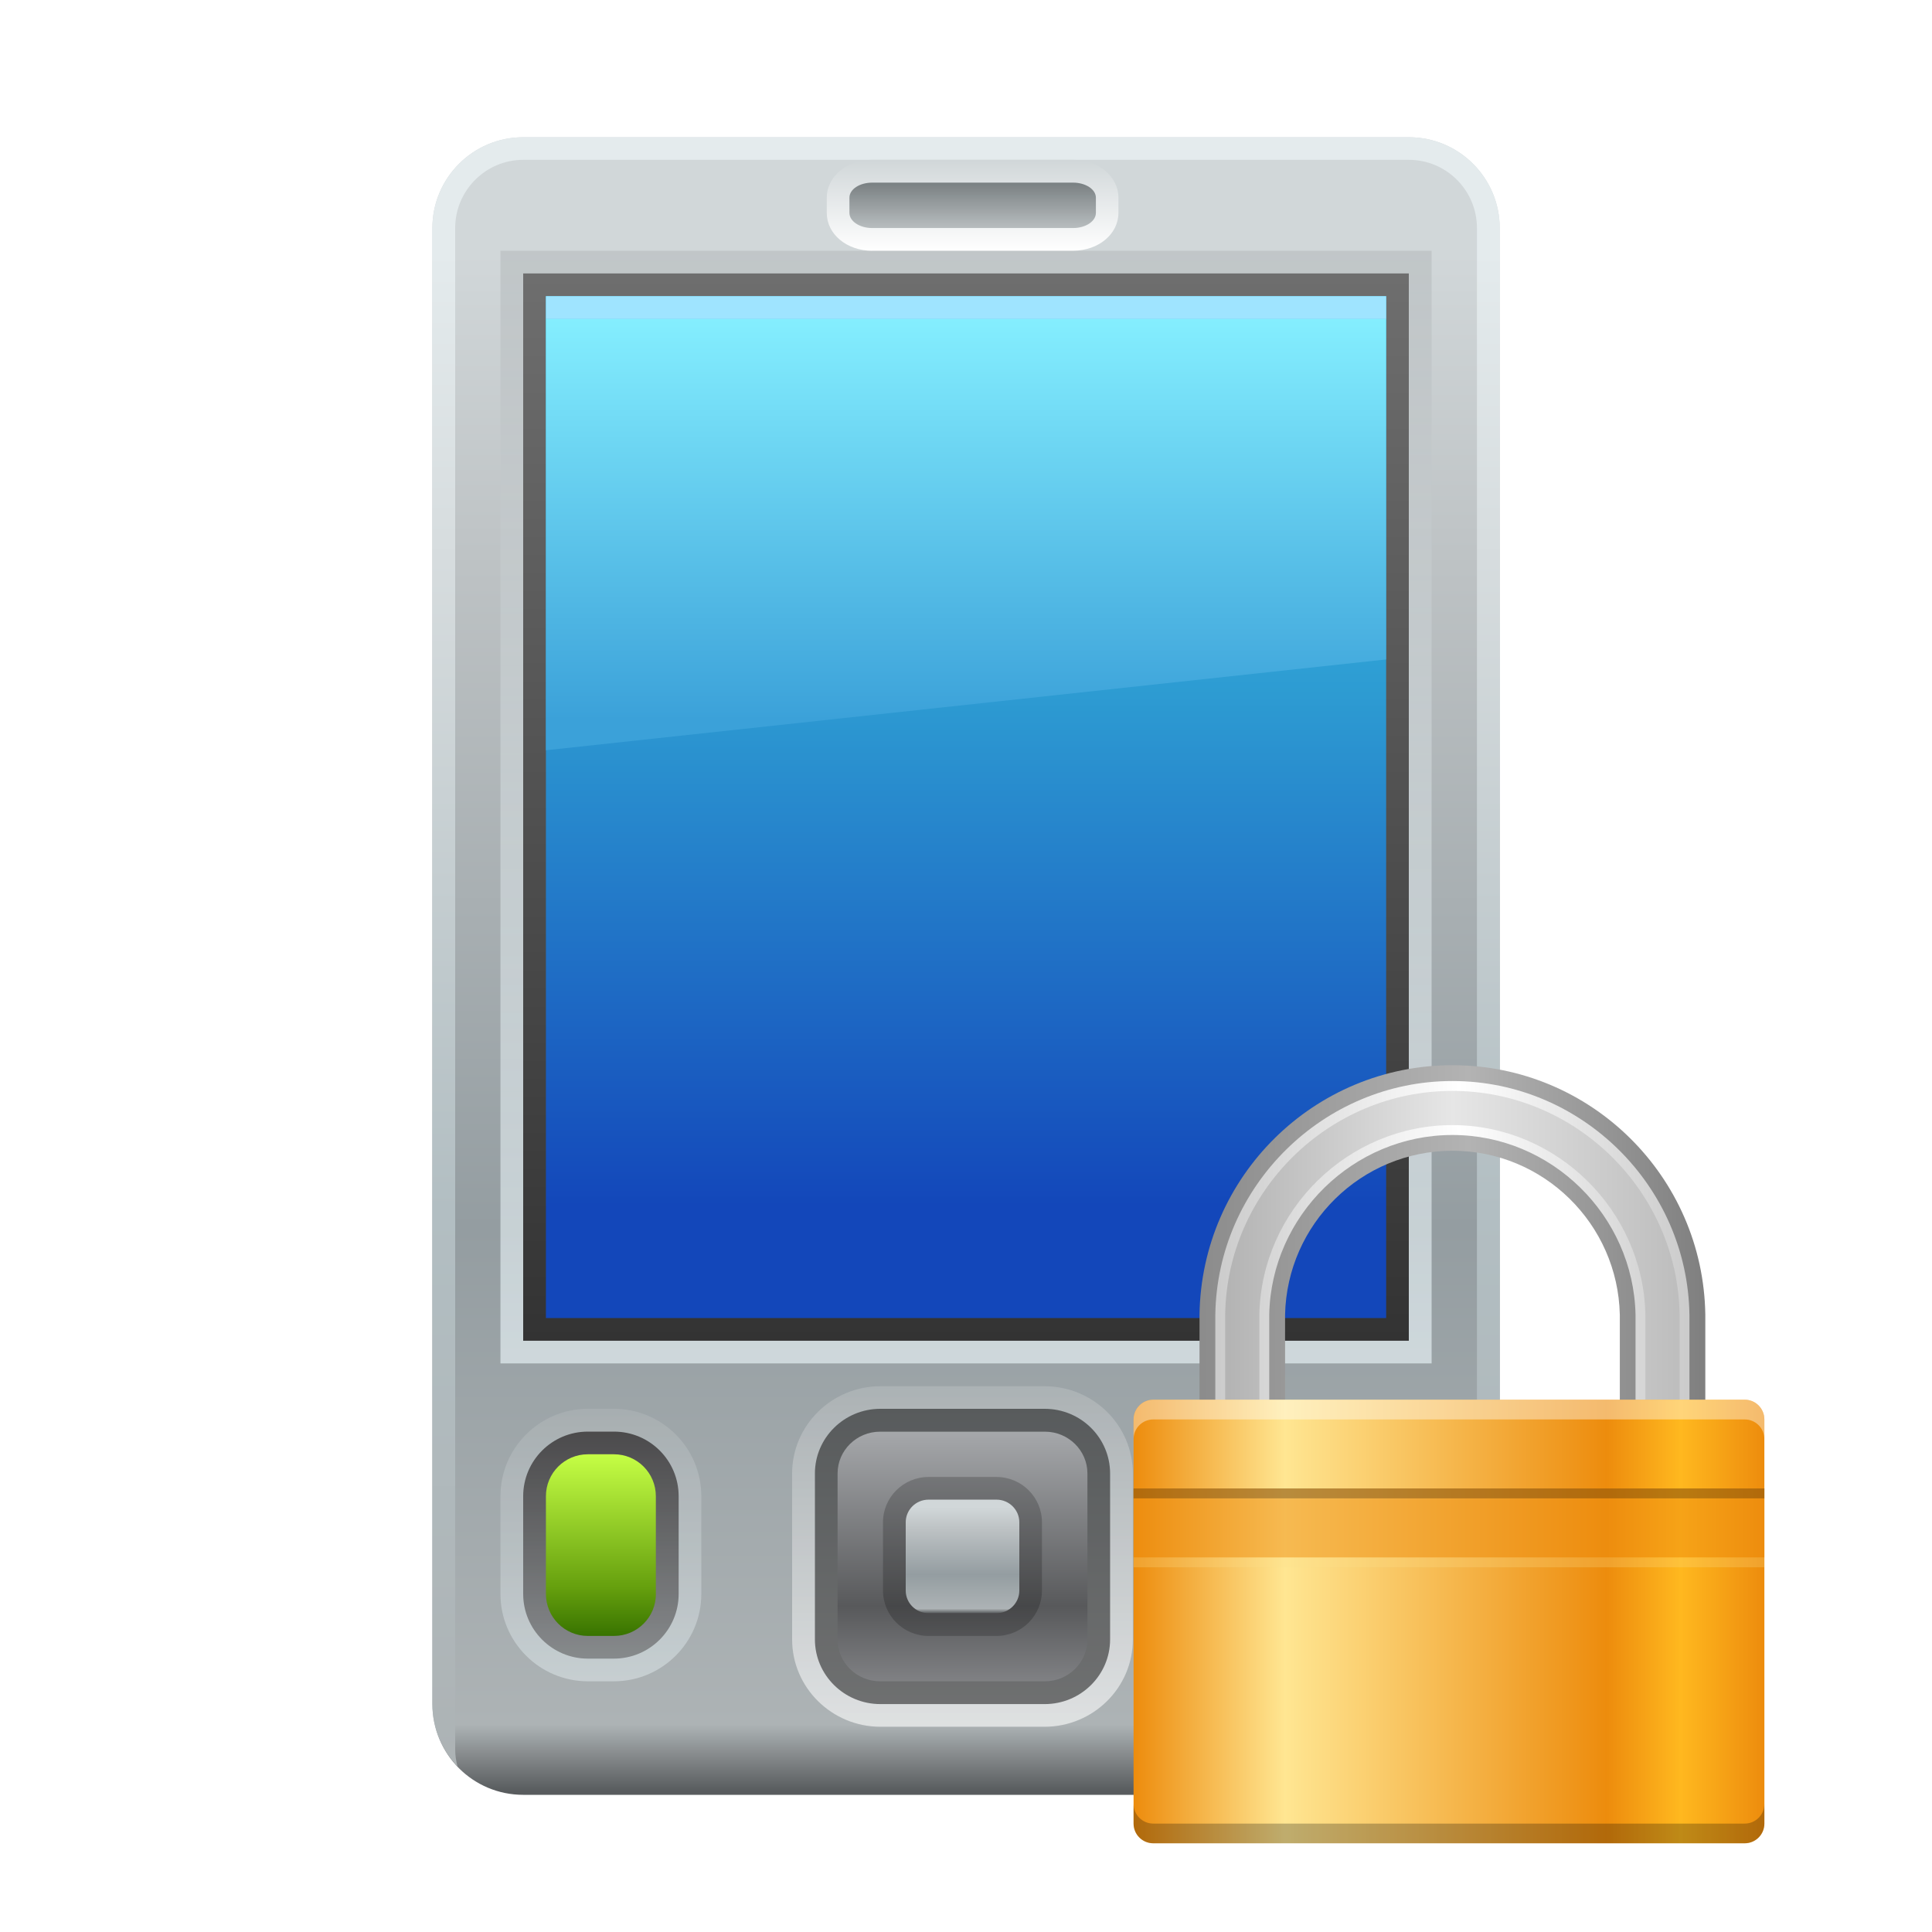 <?xml version="1.0" encoding="UTF-8"?>
<!DOCTYPE svg PUBLIC "-//W3C//DTD SVG 1.1 Tiny//EN" "http://www.w3.org/Graphics/SVG/1.1/DTD/svg11-tiny.dtd">
<svg baseProfile="tiny" height="60" viewBox="0 0 60 60" width="60" xmlns="http://www.w3.org/2000/svg" xmlns:xlink="http://www.w3.org/1999/xlink">
<g>
<rect fill="none" height="60" width="60"/>
<linearGradient gradientUnits="userSpaceOnUse" id="SVGID_1" x1="30" x2="30" y1="4.26" y2="55.61">
<stop offset="0" stop-color="#D1D7D9"/>
<stop offset="0.07" stop-color="#D1D7D9"/>
<stop offset="0.26" stop-color="#BDC2C4"/>
<stop offset="0.66" stop-color="#949DA1"/>
<stop offset="0.96" stop-color="#ADB3B5"/>
<stop offset="1" stop-color="#595C5E"/>
</linearGradient>
<path d="M46.574,52.922c0,1.557-1.264,2.818-2.822,2.818H16.248c-1.558,0-2.82-1.262-2.82-2.818V7.082 c0-1.556,1.262-2.82,2.82-2.82h27.504c1.559,0,2.822,1.264,2.822,2.82V52.922z" fill="url(#SVGID_1)"/>
<linearGradient gradientUnits="userSpaceOnUse" id="SVGID_2" x1="30" x2="30" y1="4.26" y2="54.73">
<stop offset="0" stop-color="#E4EBED"/>
<stop offset="0.07" stop-color="#E4EBED"/>
<stop offset="0.26" stop-color="#D6DCDE"/>
<stop offset="0.66" stop-color="#B2BEC2"/>
<stop offset="1" stop-color="#ADB3B5"/>
</linearGradient>
<path d="M43.752,4.262H16.248c-1.558,0-2.82,1.264-2.82,2.82v45.84c0,0.752,0.3,1.432,0.78,1.938 c-0.044-0.172-0.072-0.344-0.072-0.529v-1.408V8.492v-1.41c0-1.168,0.95-2.118,2.114-2.118h27.504c1.166,0,2.114,0.95,2.114,2.118 v1.41v44.43v1.408c0,0.186-0.028,0.357-0.072,0.529c0.481-0.506,0.782-1.186,0.782-1.938V7.082 C46.574,5.526,45.311,4.262,43.752,4.262z" fill="url(#SVGID_2)"/>
<linearGradient gradientUnits="userSpaceOnUse" id="SVGID_3" x1="30" x2="30" y1="7.84" y2="42.35">
<stop offset="0" stop-color="#B6BBBD"/>
<stop offset="1" stop-color="#F0FBFF"/>
</linearGradient>
<rect fill="url(#SVGID_3)" fill-opacity="0.6" height="34.554" stroke-opacity="0.6" width="28.918" x="15.542" y="7.788"/>
<linearGradient gradientUnits="userSpaceOnUse" id="SVGID_4" x1="30" x2="30" y1="8.54" y2="41.64">
<stop offset="0" stop-color="#6E6E6E"/>
<stop offset="1" stop-color="#333333"/>
</linearGradient>
<rect fill="url(#SVGID_4)" height="33.146" width="27.504" x="16.248" y="8.492"/>
<linearGradient gradientUnits="userSpaceOnUse" id="SVGID_5" x1="30" x2="30" y1="9.25" y2="40.94">
<stop offset="0" stop-color="#3BC8EB"/>
<stop offset="0.39" stop-color="#2D9BD2"/>
<stop offset="0.89" stop-color="#1347BA"/>
<stop offset="1" stop-color="#1347BA"/>
</linearGradient>
<rect fill="url(#SVGID_5)" height="31.735" width="26.094" x="16.954" y="9.198"/>
<linearGradient gradientUnits="userSpaceOnUse" id="SVGID_6" x1="30" x2="30" y1="9.75" y2="22.36">
<stop offset="0" stop-color="#85EFFF"/>
<stop offset="1" stop-color="#3BA1D9"/>
</linearGradient>
<polygon fill="url(#SVGID_6)" points="43.046,20.48 16.954,23.3 16.954,9.904 43.046,9.904 "/>
<rect fill="#9FE4FF" height="0.708" width="26.094" x="16.954" y="9.198"/>
<linearGradient gradientUnits="userSpaceOnUse" id="SVGID_7" x1="30.2" x2="30.2" y1="7.82" y2="4.99">
<stop offset="0" stop-color="#FFFFFF"/>
<stop offset="1" stop-color="#D1D7D9"/>
</linearGradient>
<path d="M27.088,7.788c-0.792,0-1.412-0.516-1.412-1.176V6.14c0-0.658,0.622-1.176,1.412-1.176h6.238 c0.79,0,1.408,0.518,1.408,1.176v0.47c0,0.66-0.621,1.176-1.408,1.176h-6.238V7.788z" fill="url(#SVGID_7)"/>
<linearGradient gradientUnits="userSpaceOnUse" id="SVGID_8" x1="30.21" x2="30.21" y1="5.38" y2="7.2">
<stop offset="0" stop-color="#6C7375"/>
<stop offset="1" stop-color="#BDC2C4"/>
</linearGradient>
<path d="M34.034,6.612c0,0.26-0.318,0.47-0.708,0.47h-6.238c-0.39,0-0.708-0.21-0.708-0.47V6.14 c0-0.262,0.316-0.468,0.708-0.468h6.238c0.388,0,0.708,0.208,0.708,0.468V6.612z" fill="url(#SVGID_8)"/>
<linearGradient gradientUnits="userSpaceOnUse" id="SVGID_9" x1="29.89" x2="29.89" y1="43.08" y2="53.56">
<stop offset="0" stop-color="#B6BBBD"/>
<stop offset="1" stop-color="#FFFFFF"/>
</linearGradient>
<path d="M27.344,53.626c-1.512,0-2.744-1.216-2.744-2.712 V45.76c0-1.494,1.232-2.71,2.744-2.71h5.094c1.515,0,2.744,1.216,2.744,2.71v5.154c0,1.496-1.229,2.712-2.744,2.712H27.344z" fill="url(#SVGID_9)" fill-opacity="0.6" stroke-opacity="0.6"/>
<path d="M27.34,52.922c-1.122,0-2.032-0.902-2.032-2.008V45.76 c0-1.107,0.91-2.008,2.032-2.008h5.104c1.123,0,2.031,0.9,2.031,2.008v5.154c0,1.105-0.908,2.008-2.031,2.008H27.34z" fill="#020202" fill-opacity="0.5" stroke-opacity="0.5"/>
<linearGradient gradientUnits="userSpaceOnUse" id="SVGID_10" x1="29.89" x2="29.89" y1="44.43" y2="52.23">
<stop offset="0" stop-color="#A6A8AB"/>
<stop offset="0.7" stop-color="#58595B"/>
<stop offset="1" stop-color="#808184"/>
</linearGradient>
<path d="M33.771,50.914c0,0.718-0.594,1.3-1.319,1.3h-5.12c-0.728,0-1.32-0.582-1.32-1.3V45.76 c0-0.716,0.592-1.298,1.32-1.298h5.12c0.726,0,1.319,0.582,1.319,1.298V50.914z" fill="url(#SVGID_10)"/>
<path d="M28.836,50.805c-0.782,0-1.414-0.633-1.414-1.41v-2.119 c0-0.775,0.632-1.407,1.414-1.407h2.112c0.78,0,1.411,0.632,1.411,1.407v2.119c0,0.777-0.631,1.41-1.411,1.41H28.836z" fill="#020202" fill-opacity="0.2" stroke-opacity="0.2"/>
<linearGradient gradientUnits="userSpaceOnUse" id="SVGID_11" x1="29.89" x2="29.89" y1="46.56" y2="50.1">
<stop offset="0" stop-color="#D1D7D9"/>
<stop offset="0.07" stop-color="#D1D7D9"/>
<stop offset="0.26" stop-color="#BDC2C4"/>
<stop offset="0.66" stop-color="#949DA1"/>
<stop offset="0.96" stop-color="#ADB3B5"/>
<stop offset="1" stop-color="#595C5E"/>
</linearGradient>
<path d="M28.836,50.098c-0.392,0-0.708-0.313-0.708-0.703v-2.119c0-0.385,0.314-0.703,0.708-0.703 h2.112c0.39,0,0.708,0.316,0.708,0.703v2.119c0,0.388-0.316,0.703-0.708,0.703H28.836z" fill="url(#SVGID_11)"/>
<linearGradient gradientUnits="userSpaceOnUse" id="SVGID_12" x1="18.66" x2="18.66" y1="43.71" y2="52.23">
<stop offset="0" stop-color="#B6BBBD"/>
<stop offset="1" stop-color="#F0FBFF"/>
</linearGradient>
<path d="M18.256,52.214c-1.496,0-2.714-1.216-2.714-2.712 v-3.036c0-1.498,1.218-2.714,2.714-2.714h0.81c1.498,0,2.714,1.216,2.714,2.714v3.036c0,1.496-1.216,2.712-2.714,2.712H18.256z" fill="url(#SVGID_12)" fill-opacity="0.4" stroke-opacity="0.4"/>
<linearGradient gradientUnits="userSpaceOnUse" id="SVGID_13" x1="18.66" x2="18.66" y1="44.43" y2="51.52">
<stop offset="0" stop-color="#231F20"/>
<stop offset="1" stop-color="#6D6E70"/>
</linearGradient>
<path d="M18.256,51.51c-1.106,0-2.008-0.9-2.008-2.008v-3.036 c0-1.11,0.902-2.006,2.008-2.006h0.81c1.11,0,2.01,0.896,2.01,2.006v3.036c0,1.107-0.9,2.008-2.01,2.008H18.256z" fill="url(#SVGID_13)" fill-opacity="0.7" stroke-opacity="0.7"/>
<linearGradient gradientUnits="userSpaceOnUse" id="SVGID_14" x1="18.66" x2="18.66" y1="45.14" y2="50.82">
<stop offset="0" stop-color="#C6FF45"/>
<stop offset="0.73" stop-color="#66A00E"/>
<stop offset="1" stop-color="#387300"/>
</linearGradient>
<path d="M20.37,49.502c0,0.721-0.582,1.303-1.302,1.303h-0.812c-0.718,0-1.302-0.582-1.302-1.303 v-3.036c0-0.72,0.584-1.302,1.302-1.302h0.81c0.72,0,1.302,0.582,1.302,1.302v3.036H20.37z" fill="url(#SVGID_14)"/>
<path d="M40.322,52.214c-1.494,0-2.711-1.216-2.711-2.712 v-3.036c0-1.498,1.217-2.714,2.711-2.714h0.812c1.5,0,2.714,1.216,2.714,2.714v3.036c0,1.496-1.214,2.712-2.714,2.712H40.322z" fill="url(#SVGID_12)" fill-opacity="0.4" stroke-opacity="0.4"/>
<path d="M40.322,51.51c-1.108,0-2.008-0.9-2.008-2.008v-3.036 c0-1.11,0.899-2.006,2.008-2.006h0.812c1.11,0,2.009,0.896,2.009,2.006v3.036c0,1.107-0.898,2.008-2.009,2.008H40.322z" fill="url(#SVGID_13)" fill-opacity="0.7" stroke-opacity="0.7"/>
<linearGradient gradientUnits="userSpaceOnUse" id="SVGID_17" x1="40.73" x2="40.73" y1="45.14" y2="50.82">
<stop offset="0" stop-color="#FFC142"/>
<stop offset="0.75" stop-color="#CF4E18"/>
<stop offset="1" stop-color="#B52100"/>
</linearGradient>
<path d="M42.438,49.502c0,0.721-0.582,1.303-1.301,1.303h-0.813c-0.717,0-1.301-0.582-1.301-1.303 v-3.036c0-0.72,0.584-1.302,1.301-1.302h0.813c0.719,0,1.301,0.582,1.301,1.302V49.502z" fill="url(#SVGID_17)"/>
<rect fill="none" height="60" width="60"/>
</g>
<g transform="matrix(1 0 0 1 30 30)">
<linearGradient gradientTransform="matrix(1 0 0 -1 8.4 5.04)" gradientUnits="userSpaceOnUse" id="SVGID_1_" x1="-1.031" x2="14.444" y1="-3.847" y2="-3.847">
<stop offset="0" style="stop-color:#8C8C8C"/>
<stop offset="0.533" style="stop-color:#B3B3B3"/>
<stop offset="1" style="stop-color:#808080"/>
</linearGradient>
<path d="M15.106,3.081c-4.303,0-7.794,3.46-7.854,7.749v2.881h2.657V10.83  c0.061-2.818,2.366-5.092,5.198-5.092c2.831,0,5.136,2.273,5.198,5.092v3.863h2.655V10.83C22.898,6.541,19.408,3.081,15.106,3.081z" fill="url(#SVGID_1_)"/>
<linearGradient gradientTransform="matrix(1 0 0 -1 8.4 5.04)" gradientUnits="userSpaceOnUse" id="SVGID_2_" x1="-0.547" x2="13.959" y1="-4.093" y2="-4.093">
<stop offset="0" style="stop-color:#CCCCCC"/>
<stop offset="0.515" style="stop-color:#FFFFFF"/>
<stop offset="1" style="stop-color:#CCCCCC"/>
</linearGradient>
<path d="M20.793,14.203V10.83c-0.066-3.084-2.617-5.582-5.687-5.582c-3.072,0-5.623,2.498-5.689,5.572v3.873  H7.743V10.83c0.057-4,3.359-7.258,7.363-7.258c4.003,0,7.304,3.258,7.361,7.265v3.366H20.793z" fill="url(#SVGID_2_)"/>
<linearGradient gradientTransform="matrix(1 0 0 -1 8.4 5.04)" gradientUnits="userSpaceOnUse" id="SVGID_3_" x1="-0.246" x2="13.659" y1="-4.094" y2="-4.094">
<stop offset="0" style="stop-color:#B4B4B4"/>
<stop offset="0.5" style="stop-color:#E6E6E6"/>
<stop offset="1" style="stop-color:#BEBEBE"/>
</linearGradient>
<path d="M8.049,14.388V10.83c0.054-3.832,3.22-6.951,7.057-6.951c3.835,0,7.001,3.123,7.056,6.962v3.056H21.1  V10.83c-0.07-3.25-2.76-5.889-5.994-5.889c-3.236,0-5.925,2.634-5.995,5.872v3.574L8.049,14.388L8.049,14.388z" fill="url(#SVGID_3_)"/>
<g>
<rect fill="none" height="30" width="30"/>
</g>
<linearGradient gradientTransform="matrix(1 0 0 -1 8.4 5.04)" gradientUnits="userSpaceOnUse" id="SVGID_4_" x1="-3.196" x2="16.395" y1="-15.317" y2="-15.317">
<stop offset="0" style="stop-color:#ED8C0D"/>
<stop offset="0.24" style="stop-color:#FFE692"/>
<stop offset="0.75" style="stop-color:#ED8C0D"/>
<stop offset="0.867" style="stop-color:#FFB81F"/>
<stop offset="1" style="stop-color:#ED8C0D"/>
</linearGradient>
<path d="M24.795,26.633c0,0.338-0.273,0.612-0.611,0.612H5.816c-0.338,0-0.612-0.274-0.612-0.612V14.082  c0-0.338,0.274-0.613,0.612-0.613h18.368c0.338,0,0.61,0.275,0.61,0.613L24.795,26.633L24.795,26.633z" fill="url(#SVGID_4_)"/>
<path d="M24.184,13.469H5.816c-0.338,0-0.612,0.275-0.612,0.613v0.611  c0-0.338,0.274-0.611,0.612-0.611h18.368c0.338,0,0.61,0.273,0.61,0.611v-0.611C24.795,13.744,24.521,13.469,24.184,13.469z" fill="#FFFFFF" fill-opacity="0.4" stroke-opacity="0.4"/>
<rect fill="#EE8F11" fill-opacity="0.5" height="2.144" stroke-opacity="0.5" width="19.591" x="5.204" y="16.225"/>
<rect fill-opacity="0.25" height="0.308" stroke-opacity="0.25" width="19.591" x="5.204" y="16.225"/>
<path d="M24.184,27.245H5.816c-0.338,0-0.612-0.274-0.612-0.612v-0.611  c0,0.338,0.274,0.611,0.612,0.611h18.368c0.338,0,0.61-0.273,0.61-0.611v0.611C24.795,26.971,24.521,27.245,24.184,27.245z" fill-opacity="0.25" stroke-opacity="0.25"/>
<rect fill="#FEE38E" fill-opacity="0.25" height="0.307" stroke-opacity="0.25" width="19.591" x="5.204" y="18.367"/>
</g>
</svg>
